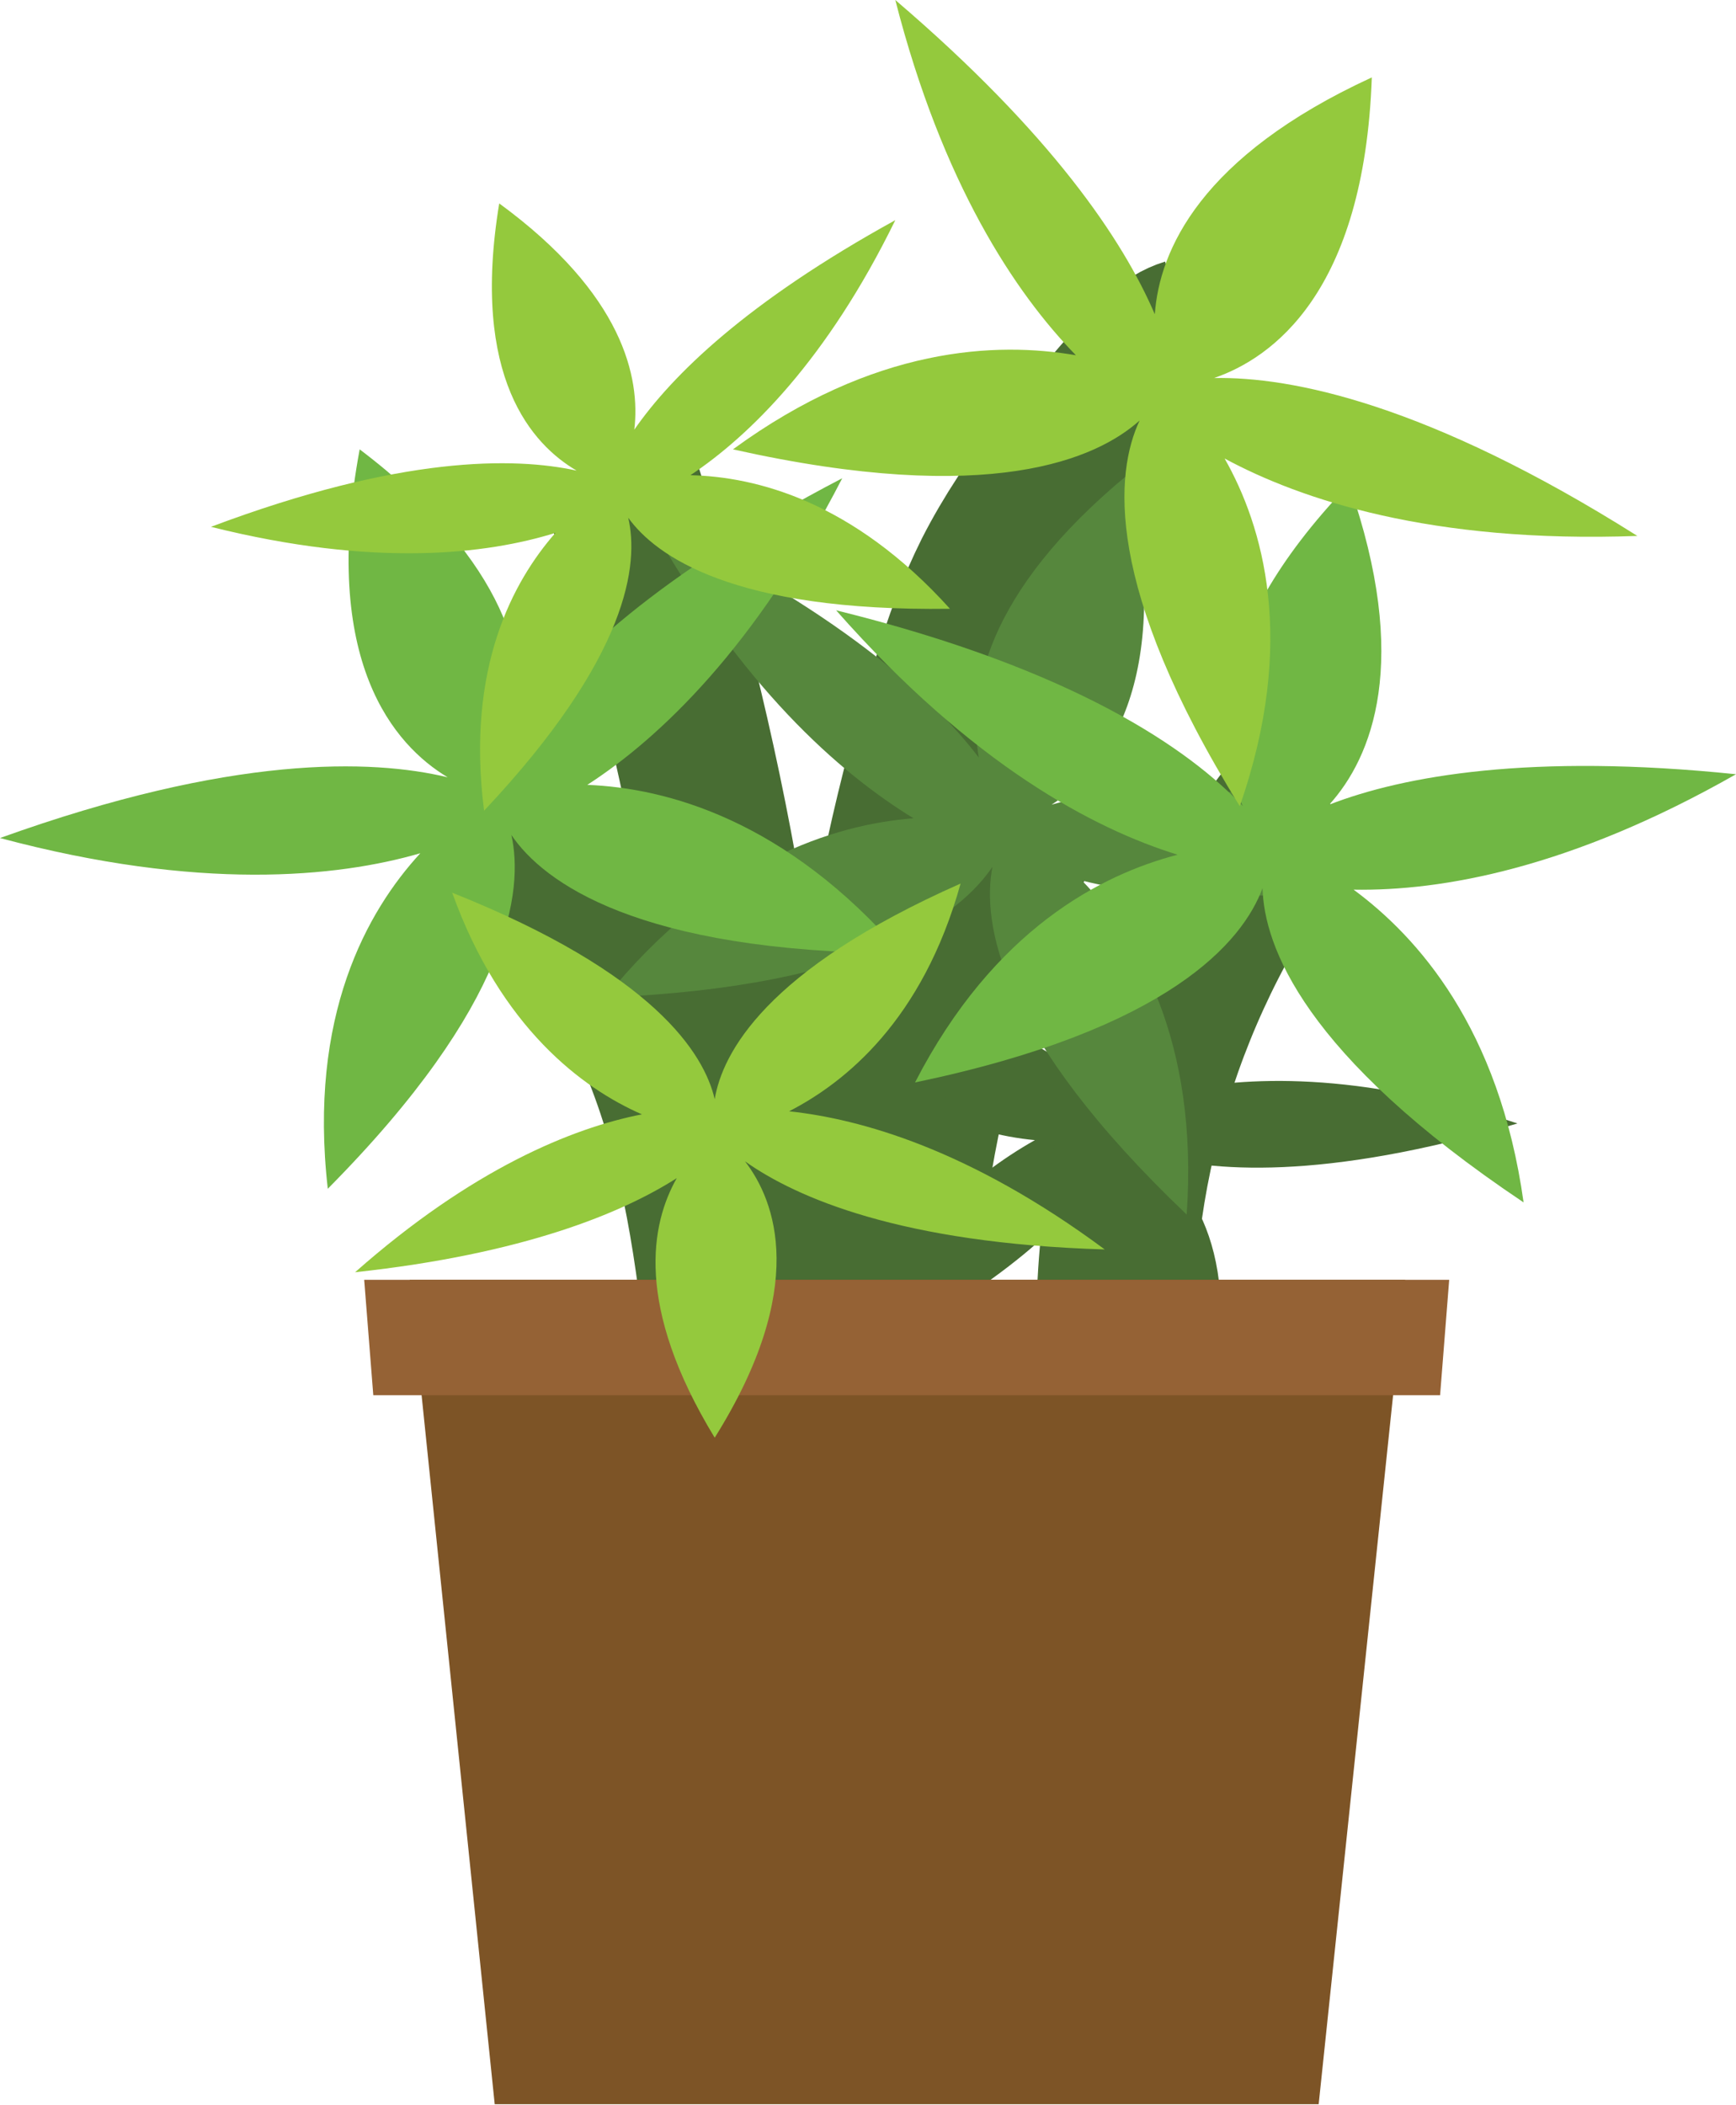 <svg width="33" height="40" viewBox="0 0 33 40" fill="none" xmlns="http://www.w3.org/2000/svg">
<path d="M22.327 20.74C23.654 20.452 25.788 20.337 28.846 21.346C25.154 22.442 22.99 22.269 21.837 21.923C22.615 22.471 23.74 23.827 22.933 27.087C20.683 25.183 20.481 23.596 20.683 22.615C19.904 23.596 18.375 24.894 15.433 26.221C16.904 23.654 18.49 22.327 19.673 21.663C18.433 21.548 16.615 20.942 14.942 18.779C19.067 19.01 20.452 20.192 20.913 20.942C20.769 20.077 21.058 18.317 24.058 15.606C24.202 18.288 23.192 19.875 22.327 20.74Z" fill="#486D33"/>
<path d="M24.923 14.971C22.471 17.856 21.144 21.663 21.202 25.442" stroke="#486D33" stroke-width="3" stroke-miterlimit="10"/>
<path d="M19.558 15.49C17.769 18.923 16.904 22.846 17.077 26.74" stroke="#486D33" stroke-width="3" stroke-miterlimit="10"/>
<path d="M8.971 15.577C9.144 15.635 9.288 15.721 9.462 15.837C11.106 16.962 12.202 18.779 12.836 20.683C13.471 22.587 13.673 24.577 13.875 26.567" stroke="#486D33" stroke-width="3" stroke-miterlimit="10"/>
<path d="M11.856 9.346C13.586 14.769 14.51 20.423 14.539 26.135" stroke="#486D33" stroke-width="3" stroke-miterlimit="10"/>
<path d="M22.587 6.404C22.212 6.519 21.923 6.837 21.663 7.125C20.625 8.308 19.587 9.49 18.865 10.904C18.548 11.539 18.288 12.231 18.087 12.923C16.673 17.337 16.183 22.01 16.096 26.625" stroke="#486D33" stroke-width="3" stroke-miterlimit="10"/>
<path d="M20.567 16.731C22.183 17.135 24.779 17.308 28.529 16.154C24.058 14.711 21.404 14.885 19.99 15.289C20.971 14.654 22.356 13.01 21.462 9C18.692 11.279 18.404 13.183 18.606 14.394C17.683 13.183 15.865 11.567 12.317 9.865C14.077 13.039 15.952 14.683 17.365 15.548C15.865 15.663 13.615 16.356 11.51 18.952C16.529 18.75 18.26 17.365 18.865 16.471C18.663 17.538 18.981 19.673 22.558 23.077C22.788 19.76 21.606 17.798 20.567 16.731Z" fill="#56873D"/>
<path d="M7.99 16.212C6.404 16.673 3.779 16.933 0 15.923C4.413 14.336 7.067 14.423 8.51 14.769C7.5 14.163 6.087 12.577 6.837 8.538C9.692 10.702 10.039 12.635 9.865 13.817C10.76 12.577 12.519 10.904 16.01 9.087C14.365 12.288 12.548 14.019 11.164 14.913C12.664 14.971 14.942 15.577 17.135 18.115C12.115 18.087 10.327 16.76 9.721 15.865C9.952 16.904 9.721 19.067 6.231 22.587C5.856 19.298 6.981 17.308 7.99 16.212Z" fill="#70B744"/>
<path d="M22.385 16.24C20.798 15.75 18.49 14.538 15.894 11.596C20.452 12.721 22.615 14.25 23.625 15.317C23.135 14.25 22.817 12.144 25.644 9.202C26.827 12.577 26.077 14.394 25.269 15.288C26.683 14.74 29.106 14.308 33 14.711C29.856 16.5 27.404 16.933 25.731 16.904C26.942 17.798 28.5 19.529 28.962 22.846C24.779 20.048 24.029 17.971 24 16.875C23.625 17.885 22.24 19.558 17.394 20.567C18.894 17.654 20.942 16.615 22.385 16.24Z" fill="#70B744"/>
<path d="M23.279 8.712C24.721 9.49 27.202 10.327 31.125 10.183C27.144 7.673 24.548 7.154 23.077 7.183C24.173 6.808 25.933 5.567 26.077 1.471C22.817 2.971 22.038 4.76 21.952 5.971C21.346 4.558 19.99 2.538 17.019 0C17.913 3.49 19.298 5.567 20.452 6.75C18.952 6.49 16.615 6.577 13.933 8.538C18.837 9.635 20.856 8.712 21.663 7.99C21.202 8.971 20.971 11.135 23.567 15.317C24.663 12.173 24 9.981 23.279 8.712Z" fill="#94C93D"/>
<path d="M10.558 10.125C9.26 10.529 7.125 10.789 4.01 10.01C7.615 8.654 9.779 8.683 10.961 8.942C10.125 8.452 8.942 7.183 9.49 3.865C11.856 5.596 12.173 7.183 12.058 8.163C12.779 7.125 14.192 5.74 17.019 4.183C15.721 6.837 14.25 8.279 13.125 9.029C14.365 9.058 16.212 9.519 18.058 11.567C13.933 11.625 12.461 10.558 11.942 9.837C12.144 10.702 11.971 12.462 9.202 15.404C8.856 12.692 9.75 11.048 10.558 10.125Z" fill="#94C93D"/>
<path d="M26.712 24.317H7.788L9.404 39.981H25.067L26.712 24.317Z" fill="#7D5426"/>
<path d="M27.375 26.51H7.096L6.923 24.317H27.548L27.375 26.51Z" fill="#956235"/>
<path d="M15 21.115C16.356 21.26 18.433 21.837 21 23.74C17.135 23.625 15.144 22.76 14.163 22.067C14.74 22.817 15.375 24.462 13.586 27.317C12.058 24.808 12.375 23.25 12.865 22.385C11.827 23.048 9.952 23.827 6.75 24.173C8.971 22.212 10.875 21.433 12.202 21.173C11.077 20.683 9.519 19.529 8.596 16.962C12.433 18.49 13.385 20.019 13.586 20.885C13.731 20.019 14.538 18.433 18.26 16.788C17.538 19.385 16.067 20.567 15 21.115Z" fill="#94C93D"/>
</svg>
